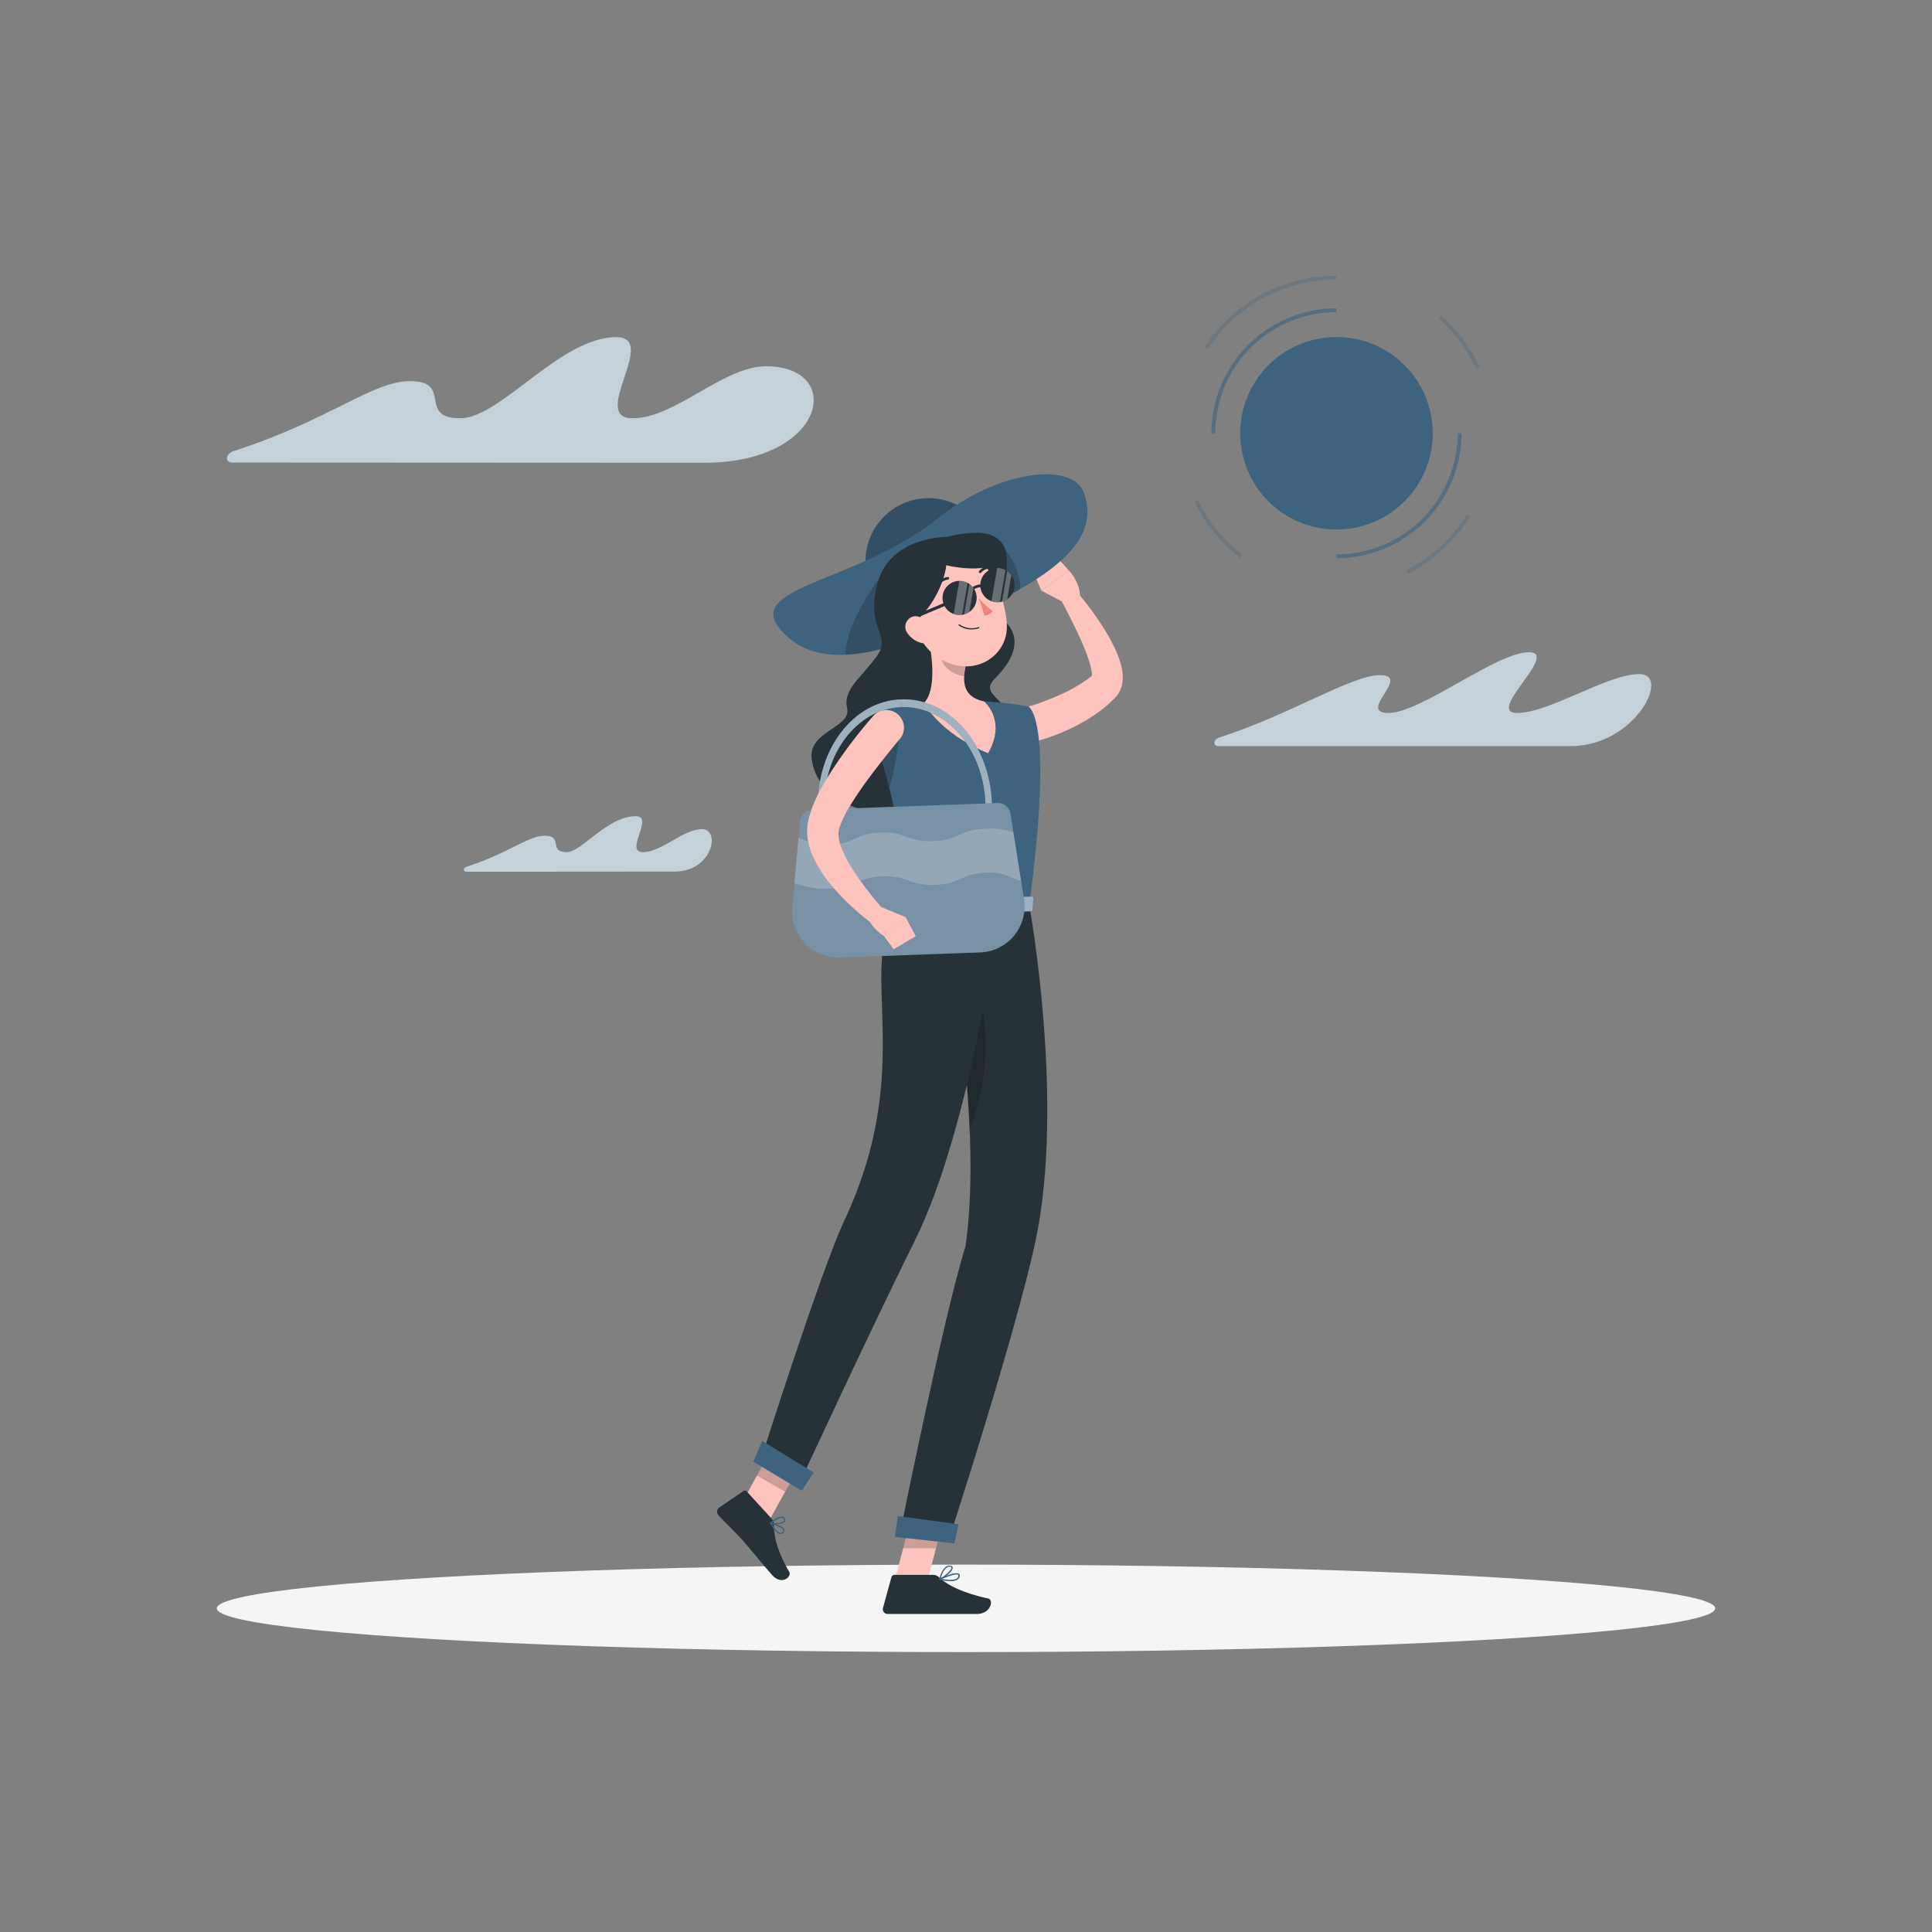 <svg xmlns="http://www.w3.org/2000/svg" viewBox="0 0 500 500"><rect x="0" y="0" width="500" height="500" fill="#808080" stroke="none"/><g id="freepik--Shadow--inject-35"><ellipse id="freepik--path--inject-35" cx="250" cy="416.24" rx="193.89" ry="11.32" style="fill:#f5f5f5"></ellipse></g><g id="freepik--sun-and-clouds--inject-35"><circle cx="345.88" cy="112.13" r="24.91" style="fill:#3E637F"></circle><path d="M382.07,95.6a39.69,39.69,0,0,0-9.7-13.14l.67-.74A40.59,40.59,0,0,1,383,95.19Z" style="fill:#3E637F;opacity:0.3"></path><path d="M312.58,90.38l-.84-.55a40.68,40.68,0,0,1,34.14-18.47v1A39.66,39.66,0,0,0,312.58,90.38Z" style="fill:#3E637F;opacity:0.3"></path><path d="M320.93,144.38a41.18,41.18,0,0,1-11.78-14.52l.9-.44a40.21,40.21,0,0,0,11.49,14.17Z" style="fill:#3E637F;opacity:0.3"></path><path d="M364.38,148.47l-.46-.89a39.87,39.87,0,0,0,15.71-14.39l.84.53A40.81,40.81,0,0,1,364.38,148.47Z" style="fill:#3E637F;opacity:0.3"></path><path d="M314.53,112.13h-1a32.38,32.38,0,0,1,32.35-32.35v1A31.38,31.38,0,0,0,314.53,112.13Z" style="fill:#3E637F;opacity:0.6"></path><path d="M345.88,144.48v-1a31.38,31.38,0,0,0,31.35-31.35h1A32.38,32.38,0,0,1,345.88,144.48Z" style="fill:#3E637F;opacity:0.6"></path><path d="M182.2,119.78c31.74,0,36.54-25,16.05-25-11.14,0-23.44,13.46-34.59,13.46s7-21-4.18-21c-14.49,0-29.95,21-40.38,21-11.15,0-1.79-9.62-12.94-9.62-9.84,0-20.82,10.09-45.68,18.1-2.18.7-2.4,3-.29,3Z" style="fill:#3E637F"></path><path d="M182.2,119.78c31.74,0,36.54-25,16.05-25-11.14,0-23.44,13.46-34.59,13.46s7-21-4.18-21c-14.49,0-29.95,21-40.38,21-11.15,0-1.79-9.62-12.94-9.62-9.84,0-20.82,10.09-45.68,18.1-2.18.7-2.4,3-.29,3Z" style="fill:#fff;opacity:0.7"></path><path d="M406.47,193.11c16.74,0,26.11-18.67,17.79-18.67S401,184.5,392.63,184.5s11.29-15.72,3-15.72-27.93,15.72-36.25,15.72,6.07-9.78-2.25-9.78c-7.36,0-23,10.13-41.54,16.12-1.63.52-1.79,2.27-.21,2.27Z" style="fill:#3E637F"></path><path d="M406.47,193.11c16.74,0,26.11-18.67,17.79-18.67S401,184.5,392.63,184.5s11.29-15.72,3-15.72-27.93,15.72-36.25,15.72,6.07-9.78-2.25-9.78c-7.36,0-23,10.13-41.54,16.12-1.63.52-1.79,2.27-.21,2.27Z" style="fill:#fff;opacity:0.7"></path><path d="M174.57,225.57c9.9,0,12-11,7.1-11s-10.36,5.94-15.28,5.94,3.08-9.29-1.85-9.29c-7.42,0-14,9.29-17.83,9.29-4.92,0-.79-4.24-5.71-4.24-4.35,0-9.2,4.45-20.18,8-1,.31-1.06,1.34-.13,1.34Z" style="fill:#3E637F"></path><path d="M174.57,225.57c9.9,0,12-11,7.1-11s-10.36,5.94-15.28,5.94,3.08-9.29-1.85-9.29c-7.42,0-14,9.29-17.83,9.29-4.92,0-.79-4.24-5.71-4.24-4.35,0-9.2,4.45-20.18,8-1,.31-1.06,1.34-.13,1.34Z" style="fill:#fff;opacity:0.7"></path></g><g id="freepik--Character--inject-35"><path d="M264.53,183.35l1.25-.37,1.35-.41c.9-.28,1.79-.6,2.68-.92q2.69-1,5.21-2.15a40.21,40.21,0,0,0,4.81-2.62c.39-.23.73-.5,1.1-.74a10.59,10.59,0,0,0,1.05-.78l.51-.4c.15-.11.44-.38.22-.13s-.22.48-.19.46a3.4,3.4,0,0,0,0-1.45,16.17,16.17,0,0,0-.57-2.43,47.07,47.07,0,0,0-2-5.3c-1.58-3.56-3.41-7.2-5.28-10.71l3.68-2.61A76.53,76.53,0,0,1,285.9,163a46.62,46.62,0,0,1,3.09,5.84,24.73,24.73,0,0,1,1.17,3.44,11.06,11.06,0,0,1,.28,4.64,7.18,7.18,0,0,1-1.46,3.22,12.12,12.12,0,0,1-.89.92l-.64.61a15.9,15.9,0,0,1-1.31,1.17c-.45.37-.89.77-1.36,1.09a41.05,41.05,0,0,1-5.74,3.61,50.17,50.17,0,0,1-6,2.73c-1,.38-2.06.74-3.11,1.06s-2.06.62-3.29.9Z" style="fill:#ffc3bd"></path><path d="M276.16,156.37l-6.66-3.53,7.12-5.2s3.65,3.58,2.73,8.37Z" style="fill:#ffc3bd"></path><polygon points="266.54 146.03 272.55 143.15 276.62 147.64 269.5 152.84 266.54 146.03" style="fill:#ffc3bd"></polygon><polygon points="231.48 409.3 239.78 410.09 244.84 390.68 236.54 389.88 231.48 409.3" style="fill:#ffc3bd"></polygon><polygon points="191.3 390.2 198.59 394.38 208.1 377.18 200.81 373 191.3 390.2" style="fill:#ffc3bd"></polygon><path d="M199.67,393l-6.4-7a.66.66,0,0,0-.88-.11l-6.27,4.26a1.36,1.36,0,0,0-.2,2c2.28,2.41,3.49,3.45,6.31,6.53,1.73,1.9,5.27,6.34,7.66,9s5.11.4,4.35-.91c-3.41-5.84-3.89-9.44-4-12.34A2.28,2.28,0,0,0,199.67,393Z" style="fill:#263238"></path><path d="M241.49,407.57h-10a.84.84,0,0,0-.79.61l-2.18,7.93a1.24,1.24,0,0,0,1.22,1.58c3.53,0,5.21,0,9.61,0h13.46c3.66,0,4.43-3.7,2.92-4-6.79-1.5-10.71-3.57-12.8-5.55A2.1,2.1,0,0,0,241.49,407.57Z" style="fill:#263238"></path><polygon points="244.83 390.69 242.23 400.69 233.72 400.69 236.53 389.89 244.83 390.69" style="opacity:0.2"></polygon><polygon points="200.81 373 208.1 377.19 203.19 386.05 195.9 381.87 200.81 373" style="opacity:0.2"></polygon><circle cx="240.31" cy="145.23" r="16.31" style="fill:#3E637F"></circle><circle cx="240.31" cy="145.23" r="16.31" style="opacity:0.2"></circle><path d="M247.71,160.63c-13,5.9-32.34,13.82-43.22,4.72-16.13-13.49,16.3-13.59,37.83-30.91,16.2-13,35.26-14.94,38.18-6.94C285.29,140.61,271.15,150,247.71,160.63Z" style="fill:#3E637F"></path><path d="M256.46,139.84c-6-1.85-23.68,4.1-23.68,4.1-3.08,1.93-13.34,15.34-14.1,25.51,9.67-.39,20.66-5,29-8.82,6.14-2.78,11.65-5.48,16.34-8.19C264.15,147.42,260.77,141.17,256.46,139.84Z" style="opacity:0.2"></path><path d="M245.07,138.94s-14.85-.15-18,12.13,4.06,13.1-.33,19-8.61,8.44-7.5,13.33-10.19,5.83-9.17,13.07c3.22,22.77,53.66,16.26,54.14-.08s-12.08-15.44-6.64-20.88,6.72-10.78,2.39-14.83S271,132.61,245.07,138.94Z" style="fill:#263238"></path><path d="M266,182.78s7,1.76.35,51.51l-34.27,1c2.22-17.05-.67-29.05-6.09-45.38a5.42,5.42,0,0,1,4.4-6.83c2.5-.44,5.55-.89,8.65-1.13a109.09,109.09,0,0,1,15.56-.44A105.58,105.58,0,0,1,266,182.78Z" style="fill:#3E637F"></path><path d="M232.75,189.06,227,192.94c1.23,3.81,2.3,7.4,3.18,10.91C231.82,198.58,232.86,190.78,232.75,189.06Z" style="opacity:0.2"></path><path d="M240.11,164.36c1.12,5,2.36,14.13-1,17.57,0,0,3.94,7.79,16.61,13,4.9-8.56-1.05-13.4-1.05-13.4-5.62-1.18-5.6-5.32-4.74-9.24Z" style="fill:#ffc3bd"></path><path d="M244.1,167.58l5.79,4.66a15.92,15.92,0,0,0-.4,2.78c-2.14-.25-5.41-2.07-5.7-4.29A8.77,8.77,0,0,1,244.1,167.58Z" style="opacity:0.2"></path><path d="M234.76,157c3,7.81,4.15,11.18,9.48,14,8,4.22,16.95-1.21,16.31-9.77-.57-7.71-5.44-19.19-14.25-19.87A11.44,11.44,0,0,0,234.76,157Z" style="fill:#ffc3bd"></path><path d="M244.94,143.69c.62,5.42-3.61,13.75-8.27,17.31.17,4.72-8.23.65-6.89-7.06S243.88,134.42,244.94,143.69Z" style="fill:#263238"></path><path d="M245.13,156.57l-14.9,6.25a.39.39,0,0,1-.52-.21h0a.4.4,0,0,1,.21-.52l14.91-6.25a.4.4,0,0,1,.52.21h0A.41.41,0,0,1,245.13,156.57Z" style="fill:#263238"></path><path d="M241,144.56c2.46,2.74,18.62,4.15,16.55-.34C254.57,137.78,234.87,137.73,241,144.56Z" style="fill:#263238"></path><path d="M234.88,163.9a6.11,6.11,0,0,0,3.92,2.56c2.12.38,3-1.56,2.21-3.45-.68-1.7-2.6-3.95-4.64-3.47A2.75,2.75,0,0,0,234.88,163.9Z" style="fill:#ffc3bd"></path><path d="M266.38,234.29s9.31,50.88,1.6,86.93c-5.17,24.15-22.2,76.57-22.2,76.57l-13-.33s11.6-57.68,17.08-74.85c5-34.43-6-87.67-6-87.67Z" style="fill:#263238"></path><path d="M253.89,259.44c-1.76-7.39-4.06-4.64-5.74,2.07,1.23,9.33,2.34,20.21,2.78,31.11C253.42,285.6,257,272.31,253.89,259.44Z" style="opacity:0.2"></path><polygon points="246.97 399.43 231.58 397.74 232.36 392.36 248.07 394.47 246.97 399.43" style="fill:#3E637F"></polygon><path d="M258.9,234.61s-7.4,56.77-22.1,86.37c-11.87,23.92-30.37,63.91-30.37,63.91l-9.8-6.24s15.78-49.77,21.81-62.61c18.95-40.32,3.13-65.15,13.67-80.77Z" style="fill:#263238"></path><polygon points="207.49 385.79 194.97 378.29 197.25 372.9 210.59 381.1 207.49 385.79" style="fill:#3E637F"></polygon><path d="M231.54,233.28l-1.46,3.11c-.11.24.17.48.57.46l36-1c.31,0,.56-.16.57-.36l.22-3.07c0-.22-.25-.39-.59-.38l-34.71,1A.61.61,0,0,0,231.54,233.28Z" style="fill:#3E637F"></path><path d="M231.54,233.28l-1.46,3.11c-.11.24.17.48.57.46l36-1c.31,0,.56-.16.57-.36l.22-3.07c0-.22-.25-.39-.59-.38l-34.71,1A.61.61,0,0,0,231.54,233.28Z" style="fill:#fff;opacity:0.5"></path><path d="M236.31,237l-.93,0c-.19,0-.33-.08-.32-.2l.32-4c0-.12.17-.22.36-.22l.93,0c.18,0,.32.09.31.2l-.32,4C236.65,236.92,236.49,237,236.31,237Z" style="fill:#263238"></path><path d="M264,236.23l-.93,0c-.18,0-.32-.09-.31-.2l.32-4c0-.12.17-.22.35-.23l.93,0c.19,0,.33.08.32.2l-.32,4C264.34,236.13,264.18,236.23,264,236.23Z" style="fill:#263238"></path><path d="M250.15,236.63l-.93,0c-.18,0-.33-.09-.32-.21l.32-4c0-.11.17-.21.36-.22l.93,0c.18,0,.33.09.32.21l-.32,4C250.5,236.52,250.34,236.62,250.15,236.63Z" style="fill:#263238"></path><path d="M248.36,155.15c.21.65.72,1.06,1.15.93s.6-.77.39-1.42-.72-1.07-1.14-.93S248.16,154.5,248.36,155.15Z" style="fill:#263238"></path><path d="M255.7,152.81c.2.64.71,1.06,1.14.93s.6-.78.39-1.42-.72-1.07-1.14-.93S255.49,152.16,255.7,152.81Z" style="fill:#263238"></path><path d="M255.91,151.48l1.42-.95S256.92,152,255.91,151.48Z" style="fill:#263238"></path><path d="M253.31,154.76a18.17,18.17,0,0,0,3.63,3.4,2.93,2.93,0,0,1-2.17,1.17Z" style="fill:#ed847e"></path><path d="M252.06,162.85a5.51,5.51,0,0,1-3.94-1,.16.16,0,0,1,0-.24.17.17,0,0,1,.24,0,5.42,5.42,0,0,0,4.86.68.16.16,0,0,1,.21.11.15.15,0,0,1-.11.2A5.94,5.94,0,0,1,252.06,162.85Z" style="fill:#263238"></path><path d="M242.59,151.8a.39.39,0,0,1-.18,0,.34.34,0,0,1-.12-.46,3.87,3.87,0,0,1,3-2,.33.33,0,0,1,.35.31.33.33,0,0,1-.31.35,3.24,3.24,0,0,0-2.41,1.7A.32.32,0,0,1,242.59,151.8Z" style="fill:#263238"></path><path d="M256.83,147.13a.41.41,0,0,1-.16,0,3.26,3.26,0,0,0-2.76,1.06.33.33,0,0,1-.46.06.33.33,0,0,1-.06-.47,3.87,3.87,0,0,1,3.33-1.31.33.33,0,0,1,.11.63Z" style="fill:#263238"></path><path d="M254.43,152a.25.25,0,0,1-.17,0A3.28,3.28,0,0,0,251.5,153a.33.33,0,1,1-.52-.4,3.86,3.86,0,0,1,3.33-1.32.34.34,0,0,1,.31.36A.34.34,0,0,1,254.43,152Z" style="fill:#263238"></path><path d="M233.18,181l.08,2c11.5-.42,21.25,10.7,21.77,24.84s-8.4,25.94-19.91,26.36l.08,2.05c12.42-.45,22.05-13.2,21.5-28.47S245.6,180.5,233.18,181Z" style="fill:#3E637F"></path><path d="M233.18,181l.08,2c11.5-.42,21.25,10.7,21.77,24.84s-8.4,25.94-19.91,26.36l.08,2.05c12.42-.45,22.05-13.2,21.5-28.47S245.61,180.5,233.18,181Z" style="fill:#fff;opacity:0.5"></path><path d="M233.18,181l.08,2c-11.5.41-20.42,12.22-19.91,26.36s10.27,25.26,21.77,24.84l.08,2.05c-12.42.45-23-11.56-23.52-26.83S220.76,181.41,233.18,181Z" style="fill:#3E637F"></path><path d="M233.18,181l.08,2c-11.5.41-20.42,12.22-19.91,26.36s10.27,25.26,21.77,24.84l.08,2.05c-12.42.45-23-11.56-23.52-26.83S220.76,181.41,233.18,181Z" style="fill:#fff;opacity:0.5"></path><path d="M253.63,246.49l-36.27,1.32a11.94,11.94,0,0,1-12.33-13l.56-6.21,1.06-11.77.39-4.26a3.25,3.25,0,0,1,3.12-3l48-1.75a3.26,3.26,0,0,1,3.34,2.74l.76,4.76,2,12.66.74,4.67A11.93,11.93,0,0,1,253.63,246.49Z" style="fill:#3E637F"></path><path d="M253.63,246.49l-36.27,1.32a11.94,11.94,0,0,1-12.33-13l.56-6.21,1.06-11.77.39-4.26a3.25,3.25,0,0,1,3.12-3l48-1.75a3.26,3.26,0,0,1,3.34,2.74l.76,4.76,2,12.66.74,4.67A11.93,11.93,0,0,1,253.63,246.49Z" style="fill:#fff;opacity:0.3"></path><g style="opacity:0.2"><path d="M264.25,228c-2.63-.69-4.33-2.34-8.87-2.18-6.75.25-6.65,2.95-13.42,3.19s-6.85-2.45-13.62-2.2-6.67,2.94-13.43,3.19c-5,.18-6.27-.63-9.32-1.42l1.06-11.77c2.12.79,3.92,2,7.85,1.87,6.75-.25,6.65-3,13.42-3.21s6.85,2.47,13.62,2.22,6.67-3,13.43-3.2a19.1,19.1,0,0,1,7.28.85Z" style="fill:#fff"></path></g><path d="M232.76,191.36c-3,3.62-6.06,7.47-8.85,11.3-1.38,1.93-2.7,3.89-3.89,5.84a28.64,28.64,0,0,0-2.75,5.63,5.06,5.06,0,0,0-.26,2.13,10.64,10.64,0,0,0,.57,2.65,29.55,29.55,0,0,0,2.93,5.84,68,68,0,0,0,4.08,5.76c1.45,1.88,3,3.75,4.59,5.5l.08.09a2.26,2.26,0,0,1-3,3.32,61.87,61.87,0,0,1-11.35-10.61,33.19,33.19,0,0,1-4.45-7,18,18,0,0,1-1.4-4.49,13.33,13.33,0,0,1,.18-5.23,32.28,32.28,0,0,1,3.22-7.91,73.9,73.9,0,0,1,4.09-6.68,123,123,0,0,1,9.38-12.13,4.55,4.55,0,0,1,6.93,5.91Z" style="fill:#ffc3bd"></path><path d="M227.42,234.47l7,2.9-5.58,4.91s-4.26-2.53-4.34-6Z" style="fill:#ffc3bd"></path><polygon points="236.99 242.28 231.26 245.69 228.8 242.28 234.38 237.37 236.99 242.28" style="fill:#ffc3bd"></polygon><path d="M202.27,397a1.22,1.22,0,0,1-.33,0c-1.05-.1-2.12-1.75-2.66-2.73a.15.15,0,0,1,0-.18.18.18,0,0,1,.17-.06c.34.09,3.27.86,3.6,1.87a.64.64,0,0,1-.14.64A1.28,1.28,0,0,1,202.27,397Zm-2.5-2.52c.79,1.34,1.6,2.15,2.2,2.21a.79.79,0,0,0,.69-.34.31.31,0,0,0,.08-.33C202.54,395.39,200.78,394.77,199.77,394.47Z" style="fill:#3E637F"></path><path d="M202.07,394.35a6,6,0,0,1-2.7,0,.15.15,0,0,1-.11-.12.18.18,0,0,1,.05-.16c.07-.07,1.87-1.69,3.07-1.56a1,1,0,0,1,.75.43.67.67,0,0,1,0,.83A1.89,1.89,0,0,1,202.07,394.35Zm-2.29-.23c1,.16,2.73,0,3.12-.53.06-.09.12-.22-.05-.45a.67.67,0,0,0-.5-.29C201.53,392.76,200.29,393.69,199.78,394.12Z" style="fill:#3E637F"></path><path d="M245.93,409.19a13.38,13.38,0,0,1-2.73-.34.18.18,0,0,1-.13-.15.18.18,0,0,1,.09-.17c.41-.19,4.05-1.87,5-1.25a.54.54,0,0,1,.24.52,1.2,1.2,0,0,1-.49.93A3.27,3.27,0,0,1,245.93,409.19Zm-2.16-.57c1.08.21,3.07.47,3.9-.15a.91.91,0,0,0,.36-.69.22.22,0,0,0-.09-.22C247.43,407.21,245.28,408,243.77,408.62Z" style="fill:#3E637F"></path><path d="M243.23,408.85a.14.14,0,0,1-.1,0,.17.17,0,0,1-.06-.16c0-.15.86-3.74,2.83-3.51.5.06.63.3.66.5.12.91-2.17,2.75-3.26,3.2Zm2.49-3.39c-1.26,0-2,2.09-2.23,2.92,1.18-.62,2.82-2.11,2.74-2.7,0,0,0-.17-.37-.21Z" style="fill:#3E637F"></path><path d="M248.58,153.82l1.41-.94S249.58,154.35,248.58,153.82Z" style="fill:#263238"></path><path d="M252.76,154.76a4.42,4.42,0,1,1-4.42-4.43A4.42,4.42,0,0,1,252.76,154.76Z" style="fill:#263238"></path><g style="opacity:0.3"><path d="M248.34,150.34h-.07l-1.48,8.55a4,4,0,0,0,1.55.29,3.43,3.43,0,0,0,.65-.05l1.43-8.28A4.54,4.54,0,0,0,248.34,150.34Z" style="fill:#fff"></path><path d="M250.87,151.14,249.51,159a4.55,4.55,0,0,0,1.37-.65l1.06-6.19A4.11,4.11,0,0,0,250.87,151.14Z" style="fill:#fff"></path></g><path d="M262.56,151.43a4.43,4.43,0,1,1-4.43-4.42A4.42,4.42,0,0,1,262.56,151.43Z" style="fill:#263238"></path><g style="opacity:0.3"><path d="M258.14,147h-.08l-1.47,8.56a4.22,4.22,0,0,0,1.55.28,4.73,4.73,0,0,0,.65,0l1.43-8.29A4.6,4.6,0,0,0,258.14,147Z" style="fill:#fff"></path><path d="M260.66,147.81l-1.36,7.89a4.22,4.22,0,0,0,1.37-.65l1.06-6.19A4.11,4.11,0,0,0,260.66,147.81Z" style="fill:#fff"></path></g></g></svg>